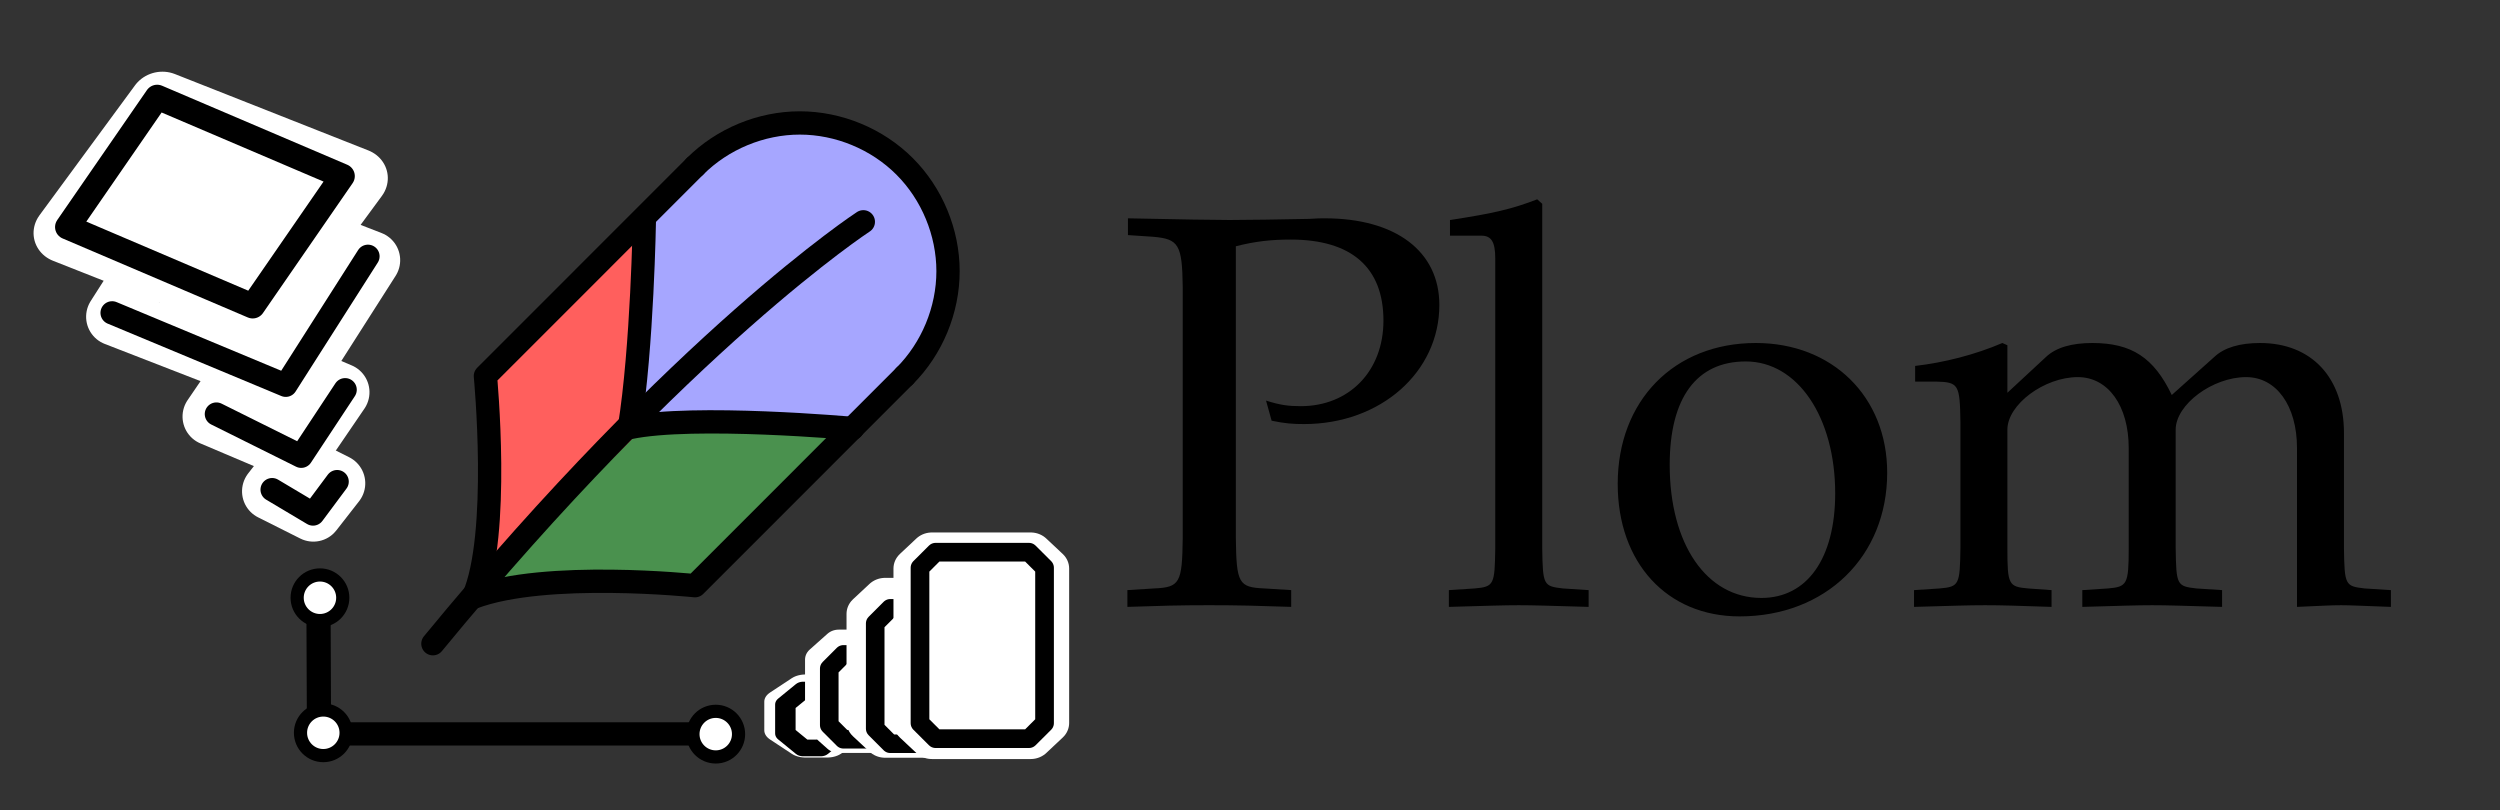 <?xml version="1.0" encoding="UTF-8" standalone="no"?>
<svg
   xmlns:serif="http://www.serif.com/"
   xmlns:dc="http://purl.org/dc/elements/1.1/"
   xmlns:cc="http://creativecommons.org/ns#"
   xmlns:rdf="http://www.w3.org/1999/02/22-rdf-syntax-ns#"
   xmlns:svg="http://www.w3.org/2000/svg"
   xmlns="http://www.w3.org/2000/svg"
   xmlns:sodipodi="http://sodipodi.sourceforge.net/DTD/sodipodi-0.dtd"
   xmlns:inkscape="http://www.inkscape.org/namespaces/inkscape"
   width="214.634"
   height="69.546"
   viewBox="0 0 214.634 69.546"
   version="1.1"
   xml:space="preserve"
   style="clip-rule:evenodd;fill-rule:evenodd;stroke-linecap:round;stroke-linejoin:round"
   id="svg93"
   sodipodi:docname="plomLogo.svg"
   inkscape:version="0.92.5 (2060ec1f9f, 2020-04-08)"
   inkscape:export-filename="/home/andrew/Projects/PLOM/plom.gitlab.io/plomSite/images/plomLogo.svg.png"
   inkscape:export-xdpi="128"
   inkscape:export-ydpi="128"><rect x="0" y="0" width="214.634" height="69.546" fill="#333333" stroke="none"/><defs
   id="defs97" /><sodipodi:namedview
   pagecolor="#ffffff"
   bordercolor="#666666"
   borderopacity="1"
   objecttolerance="10"
   gridtolerance="10"
   guidetolerance="10"
   inkscape:pageopacity="0"
   inkscape:pageshadow="2"
   inkscape:window-width="1920"
   inkscape:window-height="1051"
   id="namedview95"
   showgrid="true"
   inkscape:zoom="3.3225806"
   inkscape:cx="87.76248"
   inkscape:cy="34.846663"
   inkscape:window-x="0"
   inkscape:window-y="0"
   inkscape:window-maximized="1"
   inkscape:current-layer="svg93"
   fit-margin-top="0"
   fit-margin-left="0"
   fit-margin-right="0"
   fit-margin-bottom="0"><inkscape:grid
     type="xygrid"
     id="grid944"
     originx="0"
     originy="-0.454" /></sodipodi:namedview>
    <g
   id="Artboard1"
   transform="matrix(1.067,0,0,1,1.979,-0.032)">
        <rect
   x="-1.855"
   y="0.032"
   width="86.946"
   height="69.546"
   style="fill:none"
   id="rect2" />
        <clipPath
   id="_clip1">
            <rect
   x="-1.855"
   y="0.032"
   width="86.946"
   height="69.546"
   id="rect4" />
        </clipPath>
        <g
   clip-path="url(#_clip1)"
   id="g90">
            <g
   id="g928"
   transform="matrix(0.937,0,0,1,-152,-691.1)">
                <g
   id="g1398"
   transform="translate(3.922,-10.474)">
                    <path
   id="path906"
   d="m 237.728,724.89 c 0,-3.333 -1.372,-6.644 -3.728,-9 -2.356,-2.357 -5.668,-3.728 -9,-3.728 -3.332,0 -6.644,1.371 -9,3.728 l -4.5,4.5 v 18 h 18 l 4.5,-4.5 c 2.356,-2.357 3.728,-5.668 3.728,-9 z"
   style="fill:#a6a6ff;fill-rule:nonzero"
   inkscape:connector-curvature="0" />
                    <path
   id="path887-3"
   d="m 229.5,738.39 h -18 l -13.5,13.5 h 18 z"
   style="fill:#4a914e;fill-rule:nonzero"
   inkscape:connector-curvature="0" />
                    <path
   id="path887"
   d="m 198,751.89 v -18 l 13.5,-13.5 v 18 z"
   style="fill:#ff5f5d;fill-rule:nonzero"
   inkscape:connector-curvature="0" />
                    <path
   id="path865"
   d="m 193.492,756.872 c 21.523,-26.177 36.963,-36.224 36.963,-36.224"
   style="fill:none;fill-rule:nonzero;stroke:#000000;stroke-width:2px"
   inkscape:connector-curvature="0" />
                    <path
   id="path867"
   d="m 216,715.89 -18,18 c 0,0 1.311,13.645 -1.039,19.001 C 203.188,750.548 216,751.89 216,751.89 l 18,-18"
   style="fill:none;fill-rule:nonzero;stroke:#000000;stroke-width:2px"
   inkscape:connector-curvature="0" />
                    <path
   id="path869"
   d="m 216,715.89 c 2.356,-2.356 5.668,-3.728 9,-3.728 3.332,0 6.644,1.372 9,3.728 2.356,2.356 3.728,5.668 3.728,9 0,3.332 -1.372,6.644 -3.728,9"
   style="fill:none;fill-rule:nonzero;stroke:#000000;stroke-width:2px"
   inkscape:connector-curvature="0" />
                    <g
   id="path883"
   transform="matrix(0.998,0,0,1,0.493,0)">
                        <path
   d="m 211.585,720.442 c 0,0 -0.174,10.968 -1.293,17.882 5.481,-1.162 19.208,0.066 19.208,0.066"
   style="fill:none;fill-rule:nonzero;stroke:#000000;stroke-width:2px"
   id="path13"
   inkscape:connector-curvature="0" />
                    </g>
                </g>
                <g
   id="g1462"
   transform="translate(42.309,-4.552)">
                    <g
   id="g1328-5"
   transform="rotate(-7.035,21.841,1076.669)">
                        <g
   id="path1324-6"
   transform="translate(0.687,0.896)">
                            <path
   d="m 181.125,754.14 2.25,-2.25 3.375,2.25 -2.25,2.25 z"
   style="fill:#ffffff;fill-rule:nonzero;stroke:#ffffff;stroke-width:5px;stroke-linecap:butt"
   id="path17"
   inkscape:connector-curvature="0" />
                        </g>
                        <g
   id="path1247-1-7-2"
   transform="translate(0.788,0.765)">
                            <path
   d="m 186.75,754.14 -2.395,2.505 -3.23,-2.505"
   style="fill:#ffffff;fill-rule:nonzero;stroke:#000000;stroke-width:2px"
   id="path20"
   inkscape:connector-curvature="0" />
                        </g>
                    </g>
                    <g
   id="g1253-7"
   transform="rotate(-10.7,78.358,950.609)">
                        <g
   id="path1249-0"
   transform="translate(0.293,0.839)">
                            <path
   d="m 175.5,745.14 4.5,-4.5 6.75,4.5 -4.5,4.5 z"
   style="fill:#ffffff;fill-rule:nonzero;stroke:#ffffff;stroke-width:5px;stroke-linecap:butt"
   id="path24"
   inkscape:connector-curvature="0" />
                        </g>
                        <g
   id="path1247-9"
   transform="translate(0.734,0.705)">
                            <path
   d="m 186.75,745.14 -4.766,4.911 -6.484,-4.911"
   style="fill:#ffffff;fill-rule:nonzero;stroke:#000000;stroke-width:2px"
   id="path27"
   inkscape:connector-curvature="0" />
                        </g>
                    </g>
                    <g
   id="g1011-9-8"
   transform="rotate(-12.462,342.26,1078.681)">
                        <g
   id="path1007-3-7"
   transform="translate(0.408,0.598)">
                            <path
   d="m 209.25,684.39 9,-9 13.5,9 -9,9 z"
   style="fill:none;fill-rule:nonzero;stroke:#ffffff;stroke-width:5px;stroke-linecap:butt"
   id="path31"
   inkscape:connector-curvature="0" />
                        </g>
                        <g
   id="path1009-6-9"
   transform="translate(0.219,0.214)">
                            <path
   d="m 231.75,684.39 -9.281,9.287 -13.219,-9.287"
   style="fill:#ffffff;fill-rule:nonzero;stroke:#000000;stroke-width:2px"
   id="path34"
   inkscape:connector-curvature="0" />
                        </g>
                    </g>
                    <g
   id="g1011-0-2"
   transform="rotate(-10.489,342.706,1157.697)">
                        <g
   id="path1007-6-0"
   transform="matrix(1.122,0,0,1.053,-27.029,-37.527)">
                            <path
   d="m 209.25,684.39 9,-9 13.5,9 -9,9 z"
   style="fill:none;fill-rule:nonzero;stroke:#ffffff;stroke-width:5px;stroke-linecap:butt"
   id="path38"
   inkscape:connector-curvature="0" />
                        </g>
                        <g
   id="path1009-2-2"
   transform="matrix(1.067,0,0,1.063,-15.325,-44.8)">
                            <path
   d="m 209.25,684.39 9,-9 13.5,9 -9,9 z"
   style="fill:#ffffff;fill-rule:nonzero;stroke:#000000;stroke-width:2px;stroke-linecap:butt"
   id="path41"
   inkscape:connector-curvature="0" />
                        </g>
                    </g>
                </g>
                <g
   id="g58">
                    <g
   id="path915"
   transform="matrix(1.039,0,0,1,-8.737,0)">
                        <path
   d="M 188.953,741.861 189,754.14 h 33.75"
   style="fill:none;fill-rule:nonzero;stroke:#000000;stroke-width:2px;stroke-linecap:butt;stroke-linejoin:miter"
   id="path46"
   inkscape:connector-curvature="0" />
                    </g>
                    <g
   id="path1277"
   transform="matrix(1.741,0,0,1.741,-141.333,-543.085)">
                        <circle
   cx="189"
   cy="738.39"
   r="1.125"
   style="fill:#ffffff;stroke:#000000;stroke-width:0.65px;stroke-linejoin:miter"
   id="circle49" />
                    </g>
                    <g
   id="path12771"
   serif:id="path1277"
   transform="matrix(1.741,0,0,1.741,-141.046,-531.492)">
                        <circle
   cx="189"
   cy="738.39"
   r="1.125"
   style="fill:#ffffff;stroke:#000000;stroke-width:0.65px;stroke-linejoin:miter"
   id="circle52" />
                    </g>
                    <g
   id="path12772"
   serif:id="path1277"
   transform="matrix(1.741,0,0,1.741,-107.346,-531.377)">
                        <circle
   cx="189"
   cy="738.39"
   r="1.125"
   style="fill:#ffffff;stroke:#000000;stroke-width:0.65px;stroke-linejoin:miter"
   id="circle55" />
                    </g>
                </g>
                <g
   id="g1782"
   transform="translate(-0.646,-0.126)">
                    <g
   id="g66">
                        <g
   id="path1675"
   transform="matrix(1.662,0,0,1.097,-151.379,-73.328)">
                            <path
   d="m 228.375,751.89 1.125,-1.125 h 1.125 l 1.125,1.125 v 2.25 l -1.125,1.125 H 229.5 l -1.125,-1.125 z"
   style="fill:none;fill-rule:nonzero;stroke:#ffffff;stroke-width:2px;stroke-linecap:butt;stroke-linejoin:miter"
   id="path60"
   inkscape:connector-curvature="0" />
                        </g>
                        <g
   id="path1584-9"
   transform="matrix(1.352,0,0,1.104,-80.435,-78.342)">
                            <path
   d="m 228.375,751.89 1.125,-1.125 h 1.125 l 1.125,1.125 v 2.25 l -1.125,1.125 H 229.5 l -1.125,-1.125 z"
   style="fill:#ffffff;fill-rule:nonzero;stroke:#000000;stroke-width:1.3px;stroke-linecap:butt;stroke-linejoin:miter"
   id="path63"
   inkscape:connector-curvature="0" />
                        </g>
                    </g>
                    <g
   transform="matrix(1.079,0,0,1.079,-17.075,-60.501)"
   id="g74">
                        <g
   id="path1652"
   transform="matrix(1.26,0,0,1.121,-60.326,-91.148)">
                            <path
   d="m 230.625,749.64 1.125,-1.125 H 234 l 1.125,1.125 v 4.5 L 234,755.265 h -2.25 l -1.125,-1.125 z"
   style="fill:none;fill-rule:nonzero;stroke:#ffffff;stroke-width:2px;stroke-linecap:butt;stroke-linejoin:miter"
   id="path68"
   inkscape:connector-curvature="0" />
                        </g>
                        <g
   id="path1584-9-4"
   transform="translate(0.304,0.273)">
                            <path
   d="m 230.625,749.64 1.125,-1.125 H 234 l 1.125,1.125 v 4.5 L 234,755.265 h -2.25 l -1.125,-1.125 z"
   style="fill:#ffffff;fill-rule:nonzero;stroke:#000000;stroke-width:1.48px;stroke-linecap:butt;stroke-linejoin:miter"
   id="path71"
   inkscape:connector-curvature="0" />
                        </g>
                    </g>
                    <g
   id="g1650"
   transform="matrix(1.148,0,0,1.148,-50.67,-110.643)">
                        <g
   id="path1646"
   transform="matrix(1.1,0,0,1.025,-25.47,-19.343)">
                            <path
   d="m 249.75,745.14 1.125,-1.125 h 4.5 l 1.125,1.125 v 7.875 l -1.125,1.125 h -4.5 l -1.125,-1.125 z"
   style="fill:#ffffff;fill-rule:nonzero;stroke:#ffffff;stroke-width:3px;stroke-linecap:butt;stroke-linejoin:miter"
   id="path76"
   inkscape:connector-curvature="0" />
                        </g>
                        <path
   id="path1584-9-4-8"
   d="m 249.75,745.14 1.125,-1.125 h 4.5 l 1.125,1.125 v 7.875 l -1.125,1.125 h -4.5 l -1.125,-1.125 z"
   style="fill:none;fill-rule:nonzero;stroke:#000000;stroke-width:1.39px;stroke-linecap:butt;stroke-linejoin:miter"
   inkscape:connector-curvature="0" />
                    </g>
                    <g
   id="g1720"
   transform="matrix(1.186,0,0,1.186,-48.164,-141.068)">
                        <g
   id="path1716"
   transform="matrix(1.06,0,0,0.994,-15.033,4.514)">
                            <path
   d="m 243,742.89 1.125,-1.125 h 6.75 L 252,742.89 v 11.25 l -1.125,1.125 h -6.75 L 243,754.14 Z"
   style="fill:none;fill-rule:nonzero;stroke:#ffffff;stroke-width:3px;stroke-linecap:butt;stroke-linejoin:miter"
   id="path81"
   inkscape:connector-curvature="0" />
                        </g>
                        <g
   id="path1584-9-4-8-5"
   transform="matrix(1.002,0,0,1,-0.608,0)">
                            <path
   d="m 243,742.89 1.125,-1.125 h 6.75 L 252,742.89 v 11.25 l -1.125,1.125 h -6.75 L 243,754.14 Z"
   style="fill:#ffffff;fill-rule:nonzero;stroke:#000000;stroke-width:1.35px;stroke-linecap:butt;stroke-linejoin:miter"
   id="path84"
   inkscape:connector-curvature="0" />
                        </g>
                    </g>
                </g>
            </g>
        </g>
    </g>
<g
   aria-label="Plom"
   transform="translate(-237.266,-922.408)"
   style="font-style:normal;font-variant:normal;font-weight:normal;font-stretch:normal;font-size:48px;line-height:1.25;font-family:palatino;-inkscape-font-specification:palatino;letter-spacing:0px;word-spacing:0px;fill:#000000;fill-opacity:1;stroke:none"
   id="flowRoot884"><path
     d="m 343.368,943.552 c 1.68,-0.432 3.072,-0.576 4.704,-0.576 5.232,0 7.968,2.4 7.968,6.96 0,4.32 -2.928,7.344 -7.104,7.344 -1.056,0 -1.776,-0.096 -2.976,-0.48 l 0.48,1.728 c 1.152,0.24 1.824,0.288 2.784,0.288 6.576,0 11.616,-4.464 11.616,-10.224 0,-4.608 -3.744,-7.44 -9.84,-7.44 -0.288,0 -0.72,0 -1.344,0.048 -2.4,0.048 -5.328,0.096 -6.816,0.096 -1.488,0 -3.984,-0.048 -8.736,-0.144 v 1.44 l 2.16,0.144 c 2.208,0.192 2.496,0.672 2.544,4.32 v 21.552 c -0.048,3.84 -0.24,4.224 -2.448,4.32 l -2.304,0.144 v 1.44 c 2.832,-0.096 4.512,-0.144 7.008,-0.144 2.496,0 4.224,0.048 7.056,0.144 v -1.44 l -2.304,-0.144 c -2.208,-0.096 -2.4,-0.432 -2.448,-4.32 z"
     style=""
     id="path993" /><path
     d="m 361.656,973.072 v 1.44 c 3.36,-0.096 4.752,-0.144 6,-0.144 1.248,0 2.64,0.048 6,0.144 v -1.44 l -2.208,-0.144 c -1.68,-0.192 -1.728,-0.288 -1.776,-3.456 v -29.568 l -0.432,-0.384 c -2.112,0.816 -3.696,1.2 -7.488,1.776 v 1.344 h 2.688 c 0.864,0 1.2,0.528 1.2,1.968 v 24.864 c -0.048,3.12 -0.096,3.312 -1.776,3.456 z"
     style=""
     id="path995" /><path
     d="m 388.008,951.856 c -7.008,0 -11.856,4.944 -11.856,12.096 0,6.768 4.224,11.376 10.464,11.376 7.392,0 12.672,-5.136 12.672,-12.336 0,-6.528 -4.704,-11.136 -11.28,-11.136 z m -0.864,1.584 c 4.464,0 7.68,4.8 7.68,11.328 0,5.568 -2.4,8.976 -6.336,8.976 -4.704,0 -7.872,-4.608 -7.872,-11.424 0,-5.76 2.304,-8.88 6.528,-8.88 z"
     style=""
     id="path997" /><path
     d="m 401.592,973.072 v 1.44 c 3.36,-0.096 4.704,-0.144 6.096,-0.144 1.488,0 2.784,0.048 5.712,0.144 v -1.44 l -2.016,-0.144 c -1.68,-0.144 -1.776,-0.336 -1.776,-3.456 v -10.176 c 0,-2.16 3.168,-4.512 6.048,-4.512 2.592,0 4.368,2.448 4.368,6.096 v 8.592 c 0,3.12 -0.144,3.312 -1.776,3.456 l -2.208,0.144 v 1.44 c 3.36,-0.096 4.752,-0.144 6,-0.144 1.248,0 2.592,0.048 6,0.144 v -1.44 l -2.208,-0.144 c -1.68,-0.192 -1.728,-0.288 -1.776,-3.456 v -10.176 c 0,-2.16 3.168,-4.512 6.048,-4.512 2.592,0 4.368,2.448 4.368,6.096 v 13.632 c 2.16,-0.096 2.976,-0.144 3.792,-0.144 0.72,0 1.632,0.048 4.272,0.144 v -1.44 l -2.256,-0.144 c -1.68,-0.192 -1.728,-0.288 -1.776,-3.456 v -9.888 c 0,-4.752 -2.784,-7.728 -7.2,-7.728 -1.728,0 -3.072,0.384 -3.936,1.2 l -3.648,3.264 c -1.536,-3.216 -3.456,-4.464 -6.816,-4.464 -1.776,0 -3.12,0.384 -3.984,1.2 l -3.312,3.072 v -4.08 l -0.432,-0.192 c -2.352,1.008 -4.992,1.68 -7.488,1.968 v 1.344 h 1.776 c 1.968,0.048 2.064,0.24 2.112,3.504 v 10.8 c -0.048,3.12 -0.096,3.312 -1.776,3.456 z"
     style=""
     id="path999" /></g></svg>